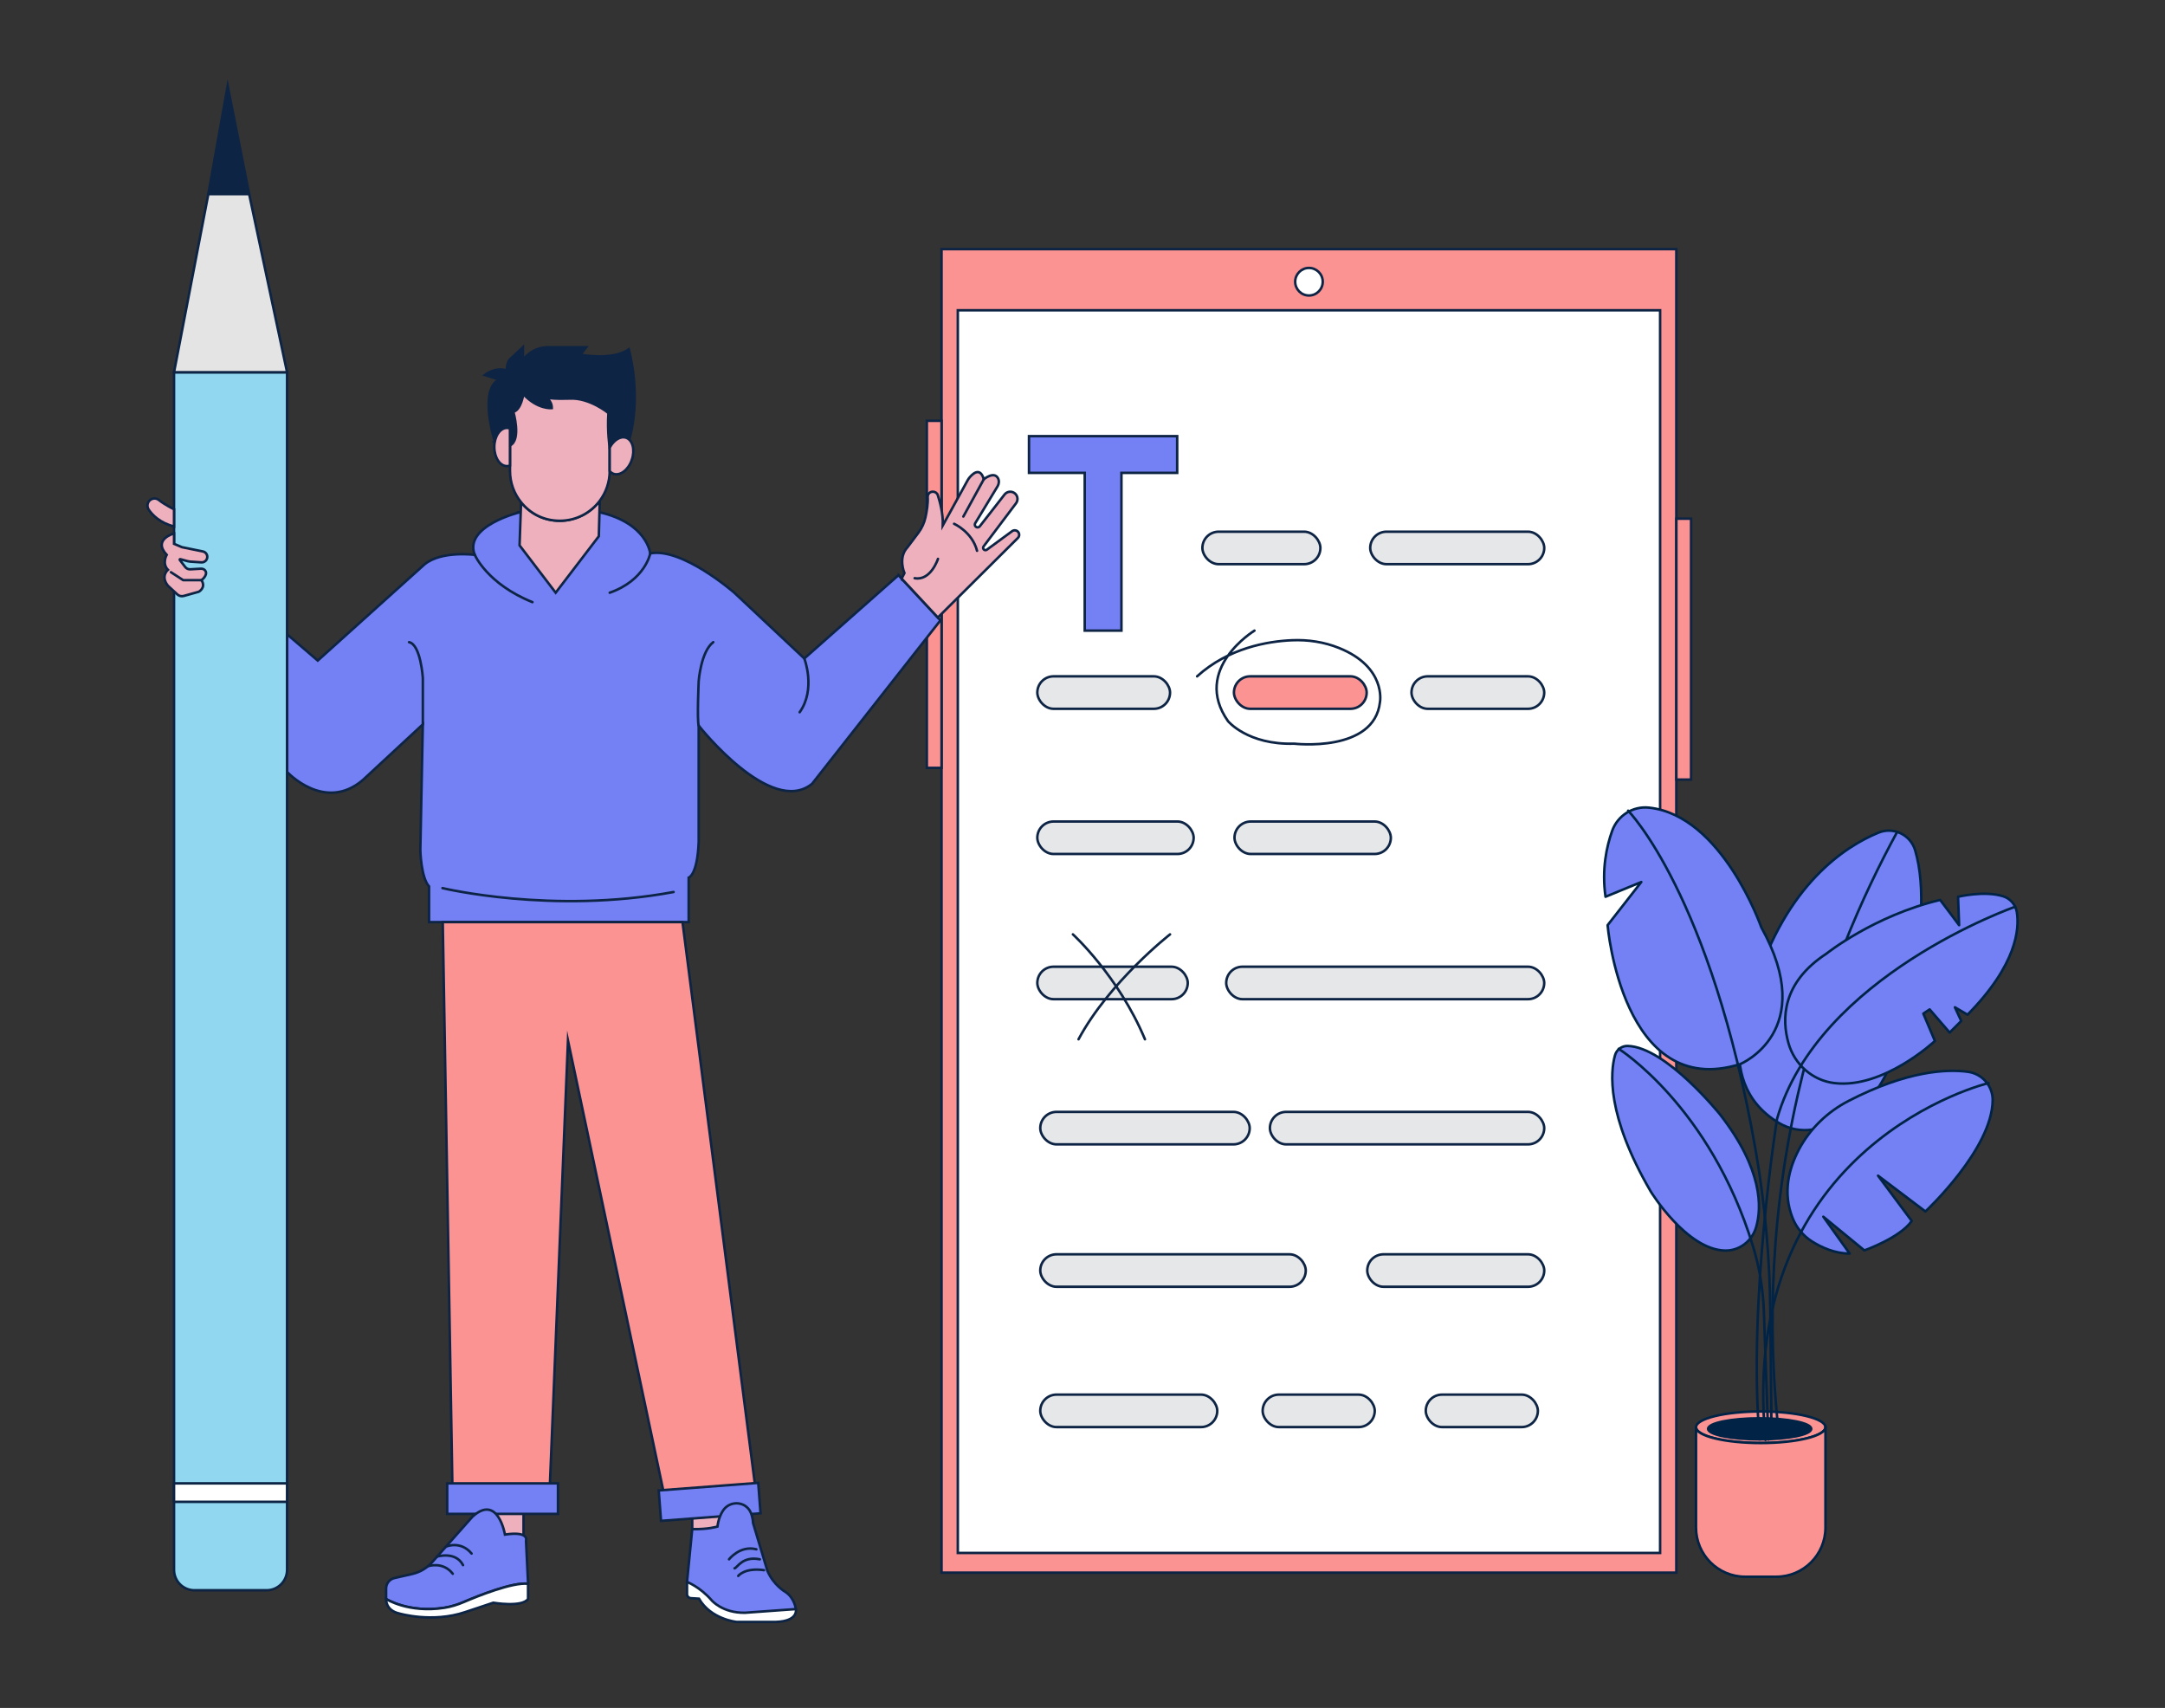 <?xml version="1.0" encoding="UTF-8"?>
<svg xmlns="http://www.w3.org/2000/svg" id="a" width="865.76" height="682.89" viewBox="0 0 865.76 682.89">
  <rect x="0" y="0" width="865.76" height="682.89" fill="#333333" stroke="none"/>
  <rect x="376.51" y="99.61" width="293.84" height="529.18" fill="#fb9393" stroke="#0d2445" stroke-miterlimit="10"></rect>
  <rect x="383.02" y="124.06" width="280.84" height="496.86" fill="#fff" stroke="#0d2445" stroke-miterlimit="10"></rect>
  <circle cx="523.44" cy="112.64" r="5.51" fill="#fff" stroke="#0d2445" stroke-miterlimit="10"></circle>
  <rect x="370.63" y="168.25" width="5.88" height="62.58" fill="#fb9393" stroke="#0d2445" stroke-miterlimit="10"></rect>
  <rect x="670.36" y="207.38" width="5.88" height="104.32" fill="#fb9393" stroke="#0d2445" stroke-miterlimit="10"></rect>
  <rect x="370.63" y="244.44" width="5.88" height="62.58" fill="#fb9393" stroke="#0d2445" stroke-miterlimit="10"></rect>
  <rect x="480.82" y="212.59" width="47.19" height="12.98" rx="6.49" ry="6.49" fill="#e6e7e8" stroke="#0d2445" stroke-miterlimit="10"></rect>
  <rect x="547.93" y="212.59" width="69.6" height="12.98" rx="6.49" ry="6.49" fill="#e6e7e8" stroke="#0d2445" stroke-miterlimit="10"></rect>
  <rect x="414.81" y="270.42" width="53.08" height="12.98" rx="6.49" ry="6.49" fill="#e6e7e8" stroke="#0d2445" stroke-miterlimit="10"></rect>
  <rect x="414.81" y="328.47" width="62.52" height="12.98" rx="6.49" ry="6.49" fill="#e6e7e8" stroke="#0d2445" stroke-miterlimit="10"></rect>
  <rect x="414.81" y="386.52" width="60.16" height="12.98" rx="6.49" ry="6.49" fill="#e6e7e8" stroke="#0d2445" stroke-miterlimit="10"></rect>
  <rect x="415.99" y="444.57" width="83.75" height="12.98" rx="6.49" ry="6.49" fill="#e6e7e8" stroke="#0d2445" stroke-miterlimit="10"></rect>
  <rect x="415.99" y="501.51" width="106.17" height="12.98" rx="6.49" ry="6.49" fill="#e6e7e8" stroke="#0d2445" stroke-miterlimit="10"></rect>
  <rect x="546.75" y="501.51" width="70.78" height="12.98" rx="6.49" ry="6.49" fill="#e6e7e8" stroke="#0d2445" stroke-miterlimit="10"></rect>
  <rect x="415.99" y="557.61" width="70.78" height="12.98" rx="6.49" ry="6.49" fill="#e6e7e8" stroke="#0d2445" stroke-miterlimit="10"></rect>
  <rect x="504.92" y="557.61" width="44.83" height="12.98" rx="6.49" ry="6.49" fill="#e6e7e8" stroke="#0d2445" stroke-miterlimit="10"></rect>
  <rect x="570.15" y="557.61" width="44.83" height="12.98" rx="6.49" ry="6.49" fill="#e6e7e8" stroke="#0d2445" stroke-miterlimit="10"></rect>
  <rect x="507.82" y="444.57" width="109.7" height="12.98" rx="6.49" ry="6.49" fill="#e6e7e8" stroke="#0d2445" stroke-miterlimit="10"></rect>
  <rect x="490.35" y="386.52" width="127.17" height="12.98" rx="6.49" ry="6.49" fill="#e6e7e8" stroke="#0d2445" stroke-miterlimit="10"></rect>
  <rect x="493.66" y="328.47" width="62.52" height="12.98" rx="6.49" ry="6.49" fill="#e6e7e8" stroke="#0d2445" stroke-miterlimit="10"></rect>
  <rect x="493.44" y="270.42" width="53.08" height="12.98" rx="6.49" ry="6.49" fill="#fb9393" stroke="#0d2445" stroke-miterlimit="10"></rect>
  <rect x="564.44" y="270.42" width="53.08" height="12.98" rx="6.49" ry="6.49" fill="#e6e7e8" stroke="#0d2445" stroke-miterlimit="10"></rect>
  <polygon points="470.74 174.39 411.48 174.39 411.48 189.07 433.77 189.07 433.77 252.14 448.45 252.14 448.45 189.07 470.74 189.07 470.74 174.39" fill="#7481f5" stroke="#0d2445" stroke-miterlimit="10"></polygon>
  <path d="m501.65,252.14s-25.22,15.36-10.59,36.19c0,0,7.88,9.57,26.45,9.01,0,0,32.08,3.78,34.33-16.68,0,0,2.59-13.95-16.38-21.58-5.94-2.39-12.37-3.36-18.77-3.09-9.76.41-25.43,3.05-37.98,14.43" fill="none" stroke="#0d2445" stroke-linecap="round" stroke-linejoin="round"></path>
  <path d="m467.89,373.59s-24.22,18.87-36.6,41.95" fill="none" stroke="#0d2445" stroke-linecap="round" stroke-linejoin="round"></path>
  <path d="m429.04,373.59s18.24,16.62,28.82,41.95" fill="none" stroke="#0d2445" stroke-linecap="round" stroke-linejoin="round"></path>
  <path d="m207.77,204.84s-22.43,5.5-17.93,17.01c0,0-13.26-1.75-20.01,3.75l-42.77,38.52-12.26-10.51v55.03s15.01,16.26,30.27,3.25l24.01-22.26-1,50.28s.25,11.01,3.5,14.51v14.26h103.81v-17.76s3.5-1,4-14.26v-46.53s28.86,36.63,45.35,23.25l51.34-65.35-16.8-18.05-37.65,33.3-28.01-26.3s-20.85-18.2-33.61-15.71c0,0-1.16-12.03-20.18-16.44h-32.07Z" fill="#7481f5" stroke="#0d2445" stroke-miterlimit="10"></path>
  <path d="m189.85,221.85s4.96,11.62,23.07,18.91" fill="none" stroke="#0d2445" stroke-linecap="round" stroke-linejoin="round"></path>
  <path d="m260.03,221.28s-1.98,10.69-16.22,15.71" fill="none" stroke="#0d2445" stroke-linecap="round" stroke-linejoin="round"></path>
  <path d="m279.4,290.14c-.7-2.27,0-17.83,0-17.83,0,0,.86-11.82,5.83-15.56" fill="none" stroke="#0d2445" stroke-linecap="round" stroke-linejoin="round"></path>
  <path d="m169.09,289.64v-18.57s-.85-13.38-5.52-14.31" fill="none" stroke="#0d2445" stroke-linecap="round" stroke-linejoin="round"></path>
  <path d="m176.94,355.09s43.88,10.58,92.42,1.56" fill="none" stroke="#0d2445" stroke-linecap="round" stroke-linejoin="round"></path>
  <polygon points="177.05 368.68 180.91 594.55 219.86 594.55 227.13 416.06 265.66 597.98 302.47 597.98 272.93 368.68 177.05 368.68" fill="#fb9393" stroke="#0d2445" stroke-miterlimit="10"></polygon>
  <rect x="190.54" y="599.2" width="18.82" height="18.82" fill="#efb0be" stroke="#0d2445" stroke-miterlimit="10"></rect>
  <rect x="276.81" y="603.57" width="12.8" height="10.7" fill="#efb0be" stroke="#0d2445" stroke-miterlimit="10"></rect>
  <path d="m274.73,637.34v-4.84l14.88-2.4,28.63,13.25s1.28,4.83-8,5.15h-15.68s-10.32-1.04-15.04-9.3l-3.24-.2c-.88-.05-1.56-.78-1.56-1.66Z" fill="#fff" stroke="#0d2445" stroke-miterlimit="10"></path>
  <path d="m321.64,263.29s4.73,12.25-1.87,21.49" fill="none" stroke="#0d2445" stroke-linecap="round" stroke-linejoin="round"></path>
  <path d="m360.55,231.35l1.12-2.21s-2.7-6.19,1.24-10.34l4.36-5.81c1.36-1.82,2.32-3.91,2.81-6.13.53-2.38,1.05-5.5.89-8.05-.08-1.19.83-2.21,2.02-2.21h.1c.88,0,1.66.56,1.93,1.39.77,2.34,2.15,7.27,2,12.09l10.02-18.21c.11-.2.24-.4.38-.58.93-1.22,4.38-5.21,5.99.32,0,0,4.15-3.38,5.7-.35.51,1,.39,2.22-.19,3.18l-8.94,14.75c-.29.48-.17,1.11.27,1.45h0c.48.37,1.17.28,1.55-.2l9.91-12.72c1.01-1.3,2.91-1.49,4.16-.42h0c1.16.99,1.34,2.71.43,3.93l-12.98,17.25c-.3.4-.23.96.15,1.28h0c.33.27.8.29,1.15.04l10.1-7.41c.91-.67,2.2-.34,2.68.69h0c.32.68.17,1.49-.36,2.02l-32,31.8-14.5-15.57Z" fill="#efb0be" stroke="#0d2445" stroke-miterlimit="10"></path>
  <line x1="393.42" y1="191.61" x2="385.23" y2="206.53" fill="none" stroke="#0d2445" stroke-linecap="round" stroke-linejoin="round"></line>
  <path d="m381.53,209.43s7.25,3.22,9.18,10.79" fill="none" stroke="#0d2445" stroke-linecap="round" stroke-linejoin="round"></path>
  <path d="m375.09,223.45s-2.89,8.92-9.34,7.73" fill="none" stroke="#0d2445" stroke-linecap="round" stroke-linejoin="round"></path>
  <path d="m69.59,148.84h45.21v478.82c0,4.51-3.66,8.18-8.18,8.18h-28.85c-4.51,0-8.18-3.66-8.18-8.18V148.84h0Z" fill="#91d7f0" stroke="#0d2445" stroke-miterlimit="10"></path>
  <polygon points="69.59 148.84 83.32 77.54 99.62 77.54 114.8 148.84 69.59 148.84" fill="#e4e4e4" stroke="#0d2445" stroke-miterlimit="10"></polygon>
  <polygon points="83.32 77.54 91.04 34.39 99.62 77.54 83.32 77.54" fill="#0d2445" stroke="#0d2445" stroke-miterlimit="10"></polygon>
  <path d="m69.59,203.62s-3.56-1.72-6.03-3.68c-.94-.75-2.25-.83-3.26-.19h0c-1.37.85-1.74,2.66-.84,4,1.5,2.23,4.51,5.29,10.13,6.75v-6.87Z" fill="#efb0be" stroke="#0d2445" stroke-miterlimit="10"></path>
  <path d="m69.59,213.29s-8.68,2.32-2.94,8.55c0,0-1.96,3.42.49,5.98,0,0-3.05,2.56,0,6.35l3.77,3.49c.69.64,1.66.87,2.57.62l5.99-1.67s3.05-1.59,1.1-4.64c0,0,2.45-1.81,1.67-3.54-.32-.71-1.09-1.09-1.86-1.05l-4.29.25c-.79.05-1.55-.3-2.03-.93l-2.17-2.82c-.11-.15.03-.36.21-.31l3,.82c.31.08.63.14.95.16l4.49.3c1.27.08,2.35-.92,2.35-2.2h0c0-1.05-.74-1.95-1.76-2.16l-8.37-1.71-3.16-1.34v-4.15Z" fill="#efb0be" stroke="#0d2445" stroke-miterlimit="10"></path>
  <polyline points="80.57 231.96 73.24 231.96 68.36 228.79" fill="none" stroke="#0d2445" stroke-linecap="round" stroke-linejoin="round"></polyline>
  <rect x="69.59" y="593.1" width="45.21" height="7.38" fill="#fff" stroke="#0d2445" stroke-miterlimit="10"></rect>
  <path d="m239.84,200.22l-.38,14.19-17.25,22.57-14.44-18.93.6-17.24c3.65,4.51,9.24,7.4,15.5,7.4s12.34-3.14,15.97-8Z" fill="#efb0be" stroke="#0d2445" stroke-miterlimit="10"></path>
  <path d="m243.81,168.78v19.57c-.01,4.45-1.49,8.55-3.96,11.87-3.64,4.86-9.44,8-15.97,8s-11.85-2.89-15.5-7.4h0c-2.78-3.43-4.44-7.79-4.44-12.54v-19.5c0-11.01,8.92-19.94,19.94-19.94,5.51,0,10.49,2.24,14.1,5.84,3.61,3.62,5.84,8.6,5.84,14.1Z" fill="#efb0be" stroke="#0d2445" stroke-miterlimit="10"></path>
  <rect x="178.83" y="593.1" width="44.3" height="12.2" fill="#7481f5" stroke="#0d2445" stroke-miterlimit="10"></rect>
  <rect x="263.85" y="594.38" width="39.91" height="12.2" transform="translate(-44.76 23.27) rotate(-4.35)" fill="#7481f5" stroke="#0d2445" stroke-miterlimit="10"></rect>
  <path d="m211.16,633.21c-6.23-.64-19.83,4.81-25.72,7.33-2.5,1.07-5.1,1.88-7.78,2.3-14.3,2.21-23.26-3.53-23.26-3.53v-4.17c0-2,1.38-3.74,3.33-4.18l7.12-1.63c3.08-.7,5.86-2.35,7.95-4.7l16.09-18.16c10.23-9.4,13.04,7.1,13.04,7.1,9.9-1.49,8.42,2.48,8.42,2.48l.82,17.16Z" fill="#7481f5" stroke="#0d2445" stroke-miterlimit="10"></path>
  <path d="m211.16,633.21v6.11c-2.44,3.46-13.9,1.5-13.9,1.5l-11.16,3.72c-13.3,4.51-26.49.57-26.49.57-5.53-1.24-5.22-5.78-5.22-5.78,0,0,8.95,5.74,23.26,3.53,2.68-.42,5.29-1.23,7.78-2.3,5.9-2.53,19.5-7.97,25.72-7.33Z" fill="#fff" stroke="#0d2445" stroke-miterlimit="10"></path>
  <path d="m171.14,626.23s5.93-2.11,9.92,3.01" fill="none" stroke="#0d2445" stroke-linecap="round" stroke-linejoin="round"></path>
  <path d="m174.78,622.39s7.42-2.32,10.38,3.4" fill="none" stroke="#0d2445" stroke-linecap="round" stroke-linejoin="round"></path>
  <path d="m178.31,618.41s5.82-2.61,10.27,2.75" fill="none" stroke="#0d2445" stroke-linecap="round" stroke-linejoin="round"></path>
  <path d="m276.81,611.39l-2.08,21.12s5.12,1.89,9.92,7.42c0,0,4.32,5.06,13.28,4.9l20.32-1.47s-.48-4.45-4.16-6.85c0,0-4.64-2.56-7.2-8.4l-5.76-19.19s0-2.15-.98-4.29c-2.05-4.46-8.29-4.77-11.01-.68-.98,1.47-1.86,3.54-2.24,6.42,0,0-3.84,1.18-10.08,1.02Z" fill="#7481f5" stroke="#0d2445" stroke-miterlimit="10"></path>
  <path d="m291.54,623.46s4.4-5.71,10.93-4" fill="none" stroke="#0d2445" stroke-linecap="round" stroke-linejoin="round"></path>
  <path d="m293.74,627.06c1.1-.18,3.12-5,10.11-3.6" fill="none" stroke="#0d2445" stroke-linecap="round" stroke-linejoin="round"></path>
  <path d="m295.21,630.1s2.57-3.41,10.29-2.3" fill="none" stroke="#0d2445" stroke-linecap="round" stroke-linejoin="round"></path>
  <path d="m197.89,176.53s-6.64-20.82,1.79-24.78l-5.79-1.82s3.97-3.31,8.76-1.82c0,0,0-2.98,1.16-4.3l5.29-4.96v5.12s3.47-5.29,10.41-5.12h14.88s-2.31,2.98-2.31,2.98c0,0,12.89,2.48,19.34-2.15,0,0,5.43,18.57-.03,36.92l-7.59,2.37s-.99-6.55-.49-13.83c0,0-7.54-6.23-15.54-5.79,0,0-8.27.33-9.75-.66,0,0,2.64,1.32,2.64,4.47,0,0-5.62.66-11.41-5.62,0,0-.83,6.28-3.97,7.11,0,0,3.26,11.35-1.37,13.45l-6.04-1.56Z" fill="#0d2445" stroke="#0d2445" stroke-miterlimit="10"></path>
  <path d="m203.93,171.3v14.85c-.38.15-.79.22-1.21.22-2.79,0-5.05-3.43-5.05-7.65s2.27-7.64,5.05-7.64c.41,0,.82.07,1.21.22Z" fill="#efb0be" stroke="#0d2445" stroke-miterlimit="10"></path>
  <path d="m252.65,183.88c-1.38,3.99-4.63,6.48-7.27,5.58-.62-.22-1.15-.6-1.57-1.11v-9.37c1.59-3.02,4.31-4.74,6.56-3.96,2.64.91,3.65,4.89,2.27,8.87Z" fill="#efb0be" stroke="#0d2445" stroke-miterlimit="10"></path>
  <ellipse cx="704.1" cy="570.66" rx="25.88" ry="6.31" fill="#fb9393" stroke="#002346" stroke-miterlimit="10"></ellipse>
  <path d="m751.17,332.93c-13.37,5.51-36.9,20.71-49.39,61.39,0,0-19.38,37.28,9.56,54.65,3.99,2.4,8.7,3.36,13.31,2.68,9.04-1.32,24.18-6.72,31.84-27.45,0,0,18.27-54.14,9.36-84.22-1.84-6.23-8.67-9.52-14.68-7.05Z" fill="#7481f5" stroke="#002346" stroke-linecap="round" stroke-linejoin="round"></path>
  <path d="m758.62,332.69c-13.73,25.19-29.52,60.43-39.59,104.56-12.89,56.47-11.26,104.95-7.54,137.49" fill="none" stroke="#002346" stroke-linecap="round" stroke-linejoin="round"></path>
  <path d="m775.85,359.82l7.58,10.1-.42-11.36s10.58-2.57,18.07-.18c2.88.92,4.96,3.39,5.44,6.37,1.06,6.59.03,20.9-19.72,40.95l-5.05-2.95,2.53,5.47-4.63,4.63-8-9.26-2.53,1.68,4.63,10.94s-20.53,19.18-40.17,16.85c-8.78-1.04-15.96-7.44-18.38-15.94-2.69-9.44-2.8-24.09,15.2-35.84,0,0,18.94-15.15,45.45-21.46Z" fill="#7481f5" stroke="#002346" stroke-linecap="round" stroke-linejoin="round"></path>
  <path d="m805.82,362.55s-78.79,27.57-95.2,84.8c0,0-11.78,73.65-6.94,128.15" fill="none" stroke="#002346" stroke-linecap="round" stroke-linejoin="round"></path>
  <path d="m719.35,459.66c-3.97,7.51-6.54,17.17-2.53,27.29,1.53,3.88,4.26,7.18,7.78,9.41,3.62,2.3,9.02,4.85,15.05,4.85l-10.52-14.73,16.41,13.47s14.31-5.05,18.94-11.78l-13.47-18.1,18.94,14.31s26.77-24.93,26.9-44.52c.04-5.69-4.23-10.55-9.87-11.31-8.45-1.15-24.23-.48-47.68,11.59-8.46,4.35-15.5,11.11-19.96,19.52Z" fill="#7481f5" stroke="#002346" stroke-linecap="round" stroke-linejoin="round"></path>
  <path d="m656.33,352.66l-13.47,17.25s5.89,70.28,53.03,55.55c0,0,31.56-13.05,8.42-54.71,0,0-15.56-44.66-44.87-47.83-6.46-.7-12.56,3.15-14.75,9.27-2.22,6.19-4.23,15.38-2.66,26.36l14.31-5.89Z" fill="#7481f5" stroke="#002346" stroke-linecap="round" stroke-linejoin="round"></path>
  <path d="m650.91,418.2c-2.34-.07-4.44,1.46-5.08,3.71-1.87,6.64-3.53,23.95,14.28,54.48,0,0,14.32,23.38,29.81,23.62,5.73.09,10.72-3.83,12.33-9.33,2.3-7.88,2.66-23.04-14.37-45.01,0,0-21.71-27.04-36.98-27.47Z" fill="#7481f5" stroke="#002346" stroke-linecap="round" stroke-linejoin="round"></path>
  <path d="m729.98,570.66v40.11c0,10.85-8.8,19.65-19.65,19.65h-12.46c-10.85,0-19.65-8.8-19.65-19.65v-40.11c0,3.48,11.59,6.31,25.88,6.31s25.88-2.83,25.88-6.31Z" fill="#fb9393" stroke="#002346" stroke-miterlimit="10"></path>
  <ellipse cx="703.67" cy="571.29" rx="20.62" ry="4.21" fill="#002346" stroke="#002346" stroke-linecap="round" stroke-linejoin="round"></ellipse>
  <path d="m795.21,433.04s-100.58,23.99-89.22,142.67" fill="none" stroke="#002346" stroke-linecap="round" stroke-linejoin="round"></path>
  <path d="m651.07,324.14s33.02,33.45,50.89,135.17c3.78,21.53,5.75,43.33,5.97,65.19l.5,50.7" fill="none" stroke="#002346" stroke-linecap="round" stroke-linejoin="round"></path>
  <path d="m647.3,419.36s36.57,22.88,53.69,78.87c2.6,8.51,4.06,17.34,4.37,26.24l1.8,51.09" fill="none" stroke="#002346" stroke-linecap="round" stroke-linejoin="round"></path>
</svg>

